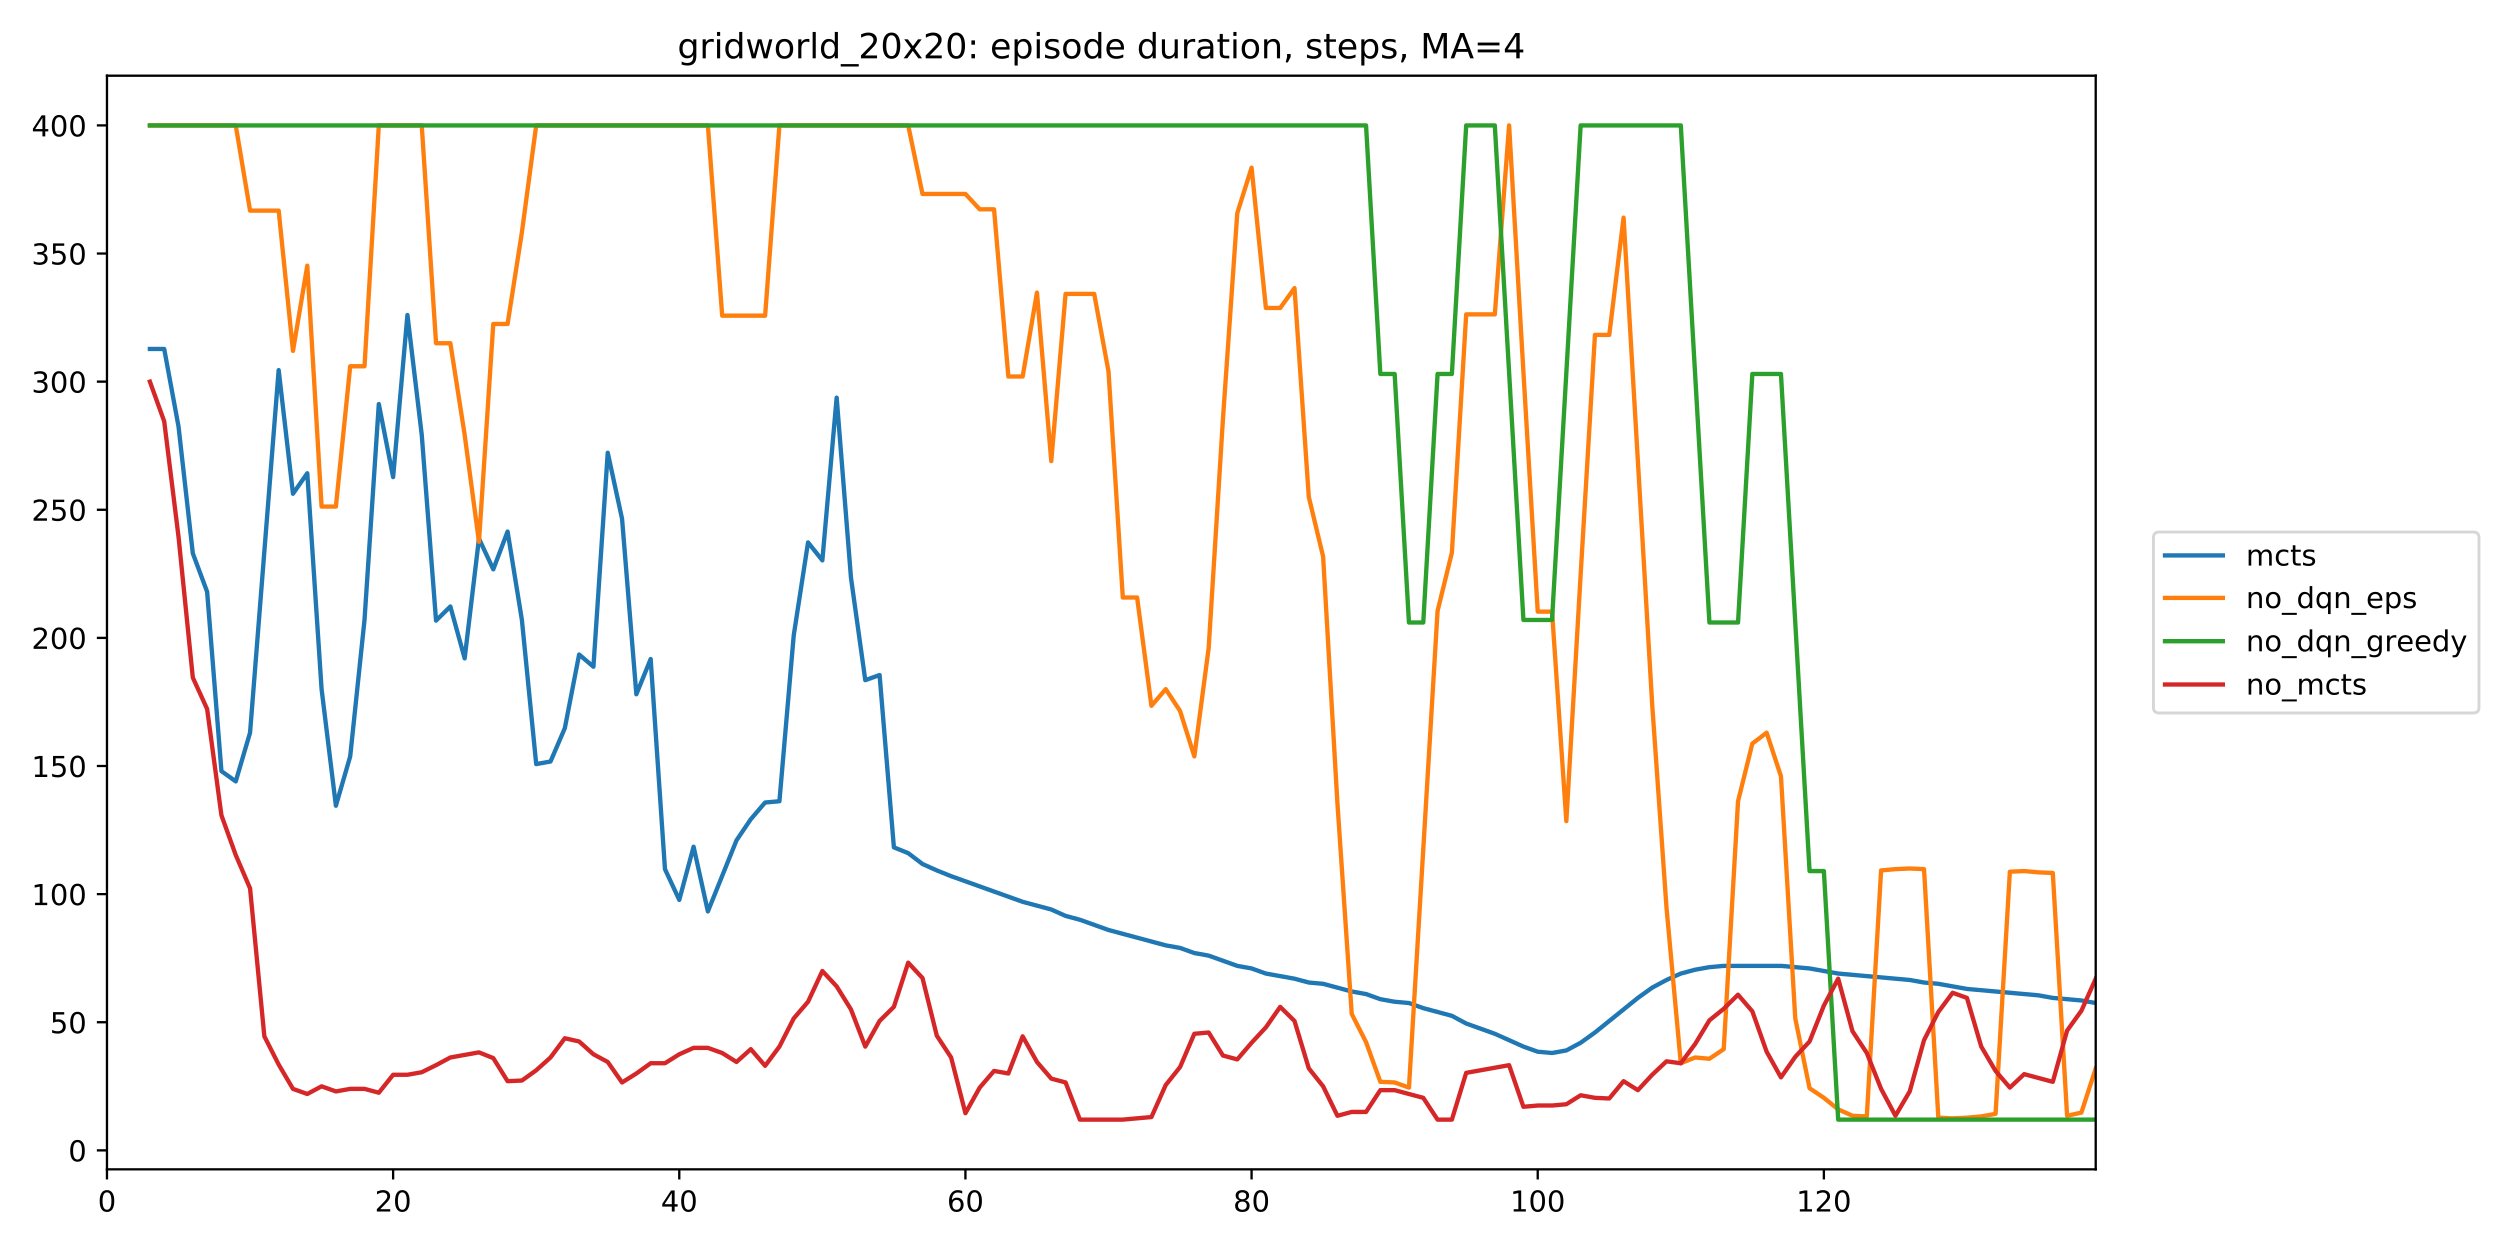 <?xml version="1.0" encoding="utf-8" standalone="no"?>
<!DOCTYPE svg PUBLIC "-//W3C//DTD SVG 1.1//EN"
  "http://www.w3.org/Graphics/SVG/1.1/DTD/svg11.dtd">
<!-- Created with matplotlib (https://matplotlib.org/) -->
<svg height="432pt" version="1.1" viewBox="0 0 864 432" width="864pt" xmlns="http://www.w3.org/2000/svg" xmlns:xlink="http://www.w3.org/1999/xlink">
 <defs>
  <style type="text/css">
*{stroke-linecap:butt;stroke-linejoin:round;}
  </style>
 </defs>
 <g id="figure_1">
  <g id="patch_1">
   <path d="M 0 432 
L 864 432 
L 864 0 
L 0 0 
z
" style="fill:#ffffff;"/>
  </g>
  <g id="axes_1">
   <g id="patch_2">
    <path d="M 36.97 404.12 
L 724.28 404.12 
L 724.28 26.16 
L 36.97 26.16 
z
" style="fill:#ffffff;"/>
   </g>
   <g id="matplotlib.axis_1">
    <g id="xtick_1">
     <g id="line2d_1">
      <defs>
       <path d="M 0 0 
L 0 3.5 
" id="m9fbe12200b" style="stroke:#000000;stroke-width:0.8;"/>
      </defs>
      <g>
       <use style="stroke:#000000;stroke-width:0.8;" x="36.97" xlink:href="#m9fbe12200b" y="404.12"/>
      </g>
     </g>
     <g id="text_1">
      <!-- 0 -->
      <defs>
       <path d="M 31.781 66.406 
Q 24.172 66.406 20.328 58.906 
Q 16.5 51.422 16.5 36.375 
Q 16.5 21.391 20.328 13.891 
Q 24.172 6.391 31.781 6.391 
Q 39.453 6.391 43.281 13.891 
Q 47.125 21.391 47.125 36.375 
Q 47.125 51.422 43.281 58.906 
Q 39.453 66.406 31.781 66.406 
z
M 31.781 74.219 
Q 44.047 74.219 50.516 64.516 
Q 56.984 54.828 56.984 36.375 
Q 56.984 17.969 50.516 8.266 
Q 44.047 -1.422 31.781 -1.422 
Q 19.531 -1.422 13.062 8.266 
Q 6.594 17.969 6.594 36.375 
Q 6.594 54.828 13.062 64.516 
Q 19.531 74.219 31.781 74.219 
z
" id="DejaVuSans-48"/>
      </defs>
      <g transform="translate(33.789 418.718)scale(0.1 -0.1)">
       <use xlink:href="#DejaVuSans-48"/>
      </g>
     </g>
    </g>
    <g id="xtick_2">
     <g id="line2d_2">
      <g>
       <use style="stroke:#000000;stroke-width:0.8;" x="135.864" xlink:href="#m9fbe12200b" y="404.12"/>
      </g>
     </g>
     <g id="text_2">
      <!-- 20 -->
      <defs>
       <path d="M 19.188 8.297 
L 53.609 8.297 
L 53.609 0 
L 7.328 0 
L 7.328 8.297 
Q 12.938 14.109 22.625 23.891 
Q 32.328 33.688 34.812 36.531 
Q 39.547 41.844 41.422 45.531 
Q 43.312 49.219 43.312 52.781 
Q 43.312 58.594 39.234 62.25 
Q 35.156 65.922 28.609 65.922 
Q 23.969 65.922 18.812 64.312 
Q 13.672 62.703 7.812 59.422 
L 7.812 69.391 
Q 13.766 71.781 18.938 73 
Q 24.125 74.219 28.422 74.219 
Q 39.75 74.219 46.484 68.547 
Q 53.219 62.891 53.219 53.422 
Q 53.219 48.922 51.531 44.891 
Q 49.859 40.875 45.406 35.406 
Q 44.188 33.984 37.641 27.219 
Q 31.109 20.453 19.188 8.297 
z
" id="DejaVuSans-50"/>
      </defs>
      <g transform="translate(129.501 418.718)scale(0.1 -0.1)">
       <use xlink:href="#DejaVuSans-50"/>
       <use x="63.623" xlink:href="#DejaVuSans-48"/>
      </g>
     </g>
    </g>
    <g id="xtick_3">
     <g id="line2d_3">
      <g>
       <use style="stroke:#000000;stroke-width:0.8;" x="234.757" xlink:href="#m9fbe12200b" y="404.12"/>
      </g>
     </g>
     <g id="text_3">
      <!-- 40 -->
      <defs>
       <path d="M 37.797 64.312 
L 12.891 25.391 
L 37.797 25.391 
z
M 35.203 72.906 
L 47.609 72.906 
L 47.609 25.391 
L 58.016 25.391 
L 58.016 17.188 
L 47.609 17.188 
L 47.609 0 
L 37.797 0 
L 37.797 17.188 
L 4.891 17.188 
L 4.891 26.703 
z
" id="DejaVuSans-52"/>
      </defs>
      <g transform="translate(228.395 418.718)scale(0.1 -0.1)">
       <use xlink:href="#DejaVuSans-52"/>
       <use x="63.623" xlink:href="#DejaVuSans-48"/>
      </g>
     </g>
    </g>
    <g id="xtick_4">
     <g id="line2d_4">
      <g>
       <use style="stroke:#000000;stroke-width:0.8;" x="333.651" xlink:href="#m9fbe12200b" y="404.12"/>
      </g>
     </g>
     <g id="text_4">
      <!-- 60 -->
      <defs>
       <path d="M 33.016 40.375 
Q 26.375 40.375 22.484 35.828 
Q 18.609 31.297 18.609 23.391 
Q 18.609 15.531 22.484 10.953 
Q 26.375 6.391 33.016 6.391 
Q 39.656 6.391 43.531 10.953 
Q 47.406 15.531 47.406 23.391 
Q 47.406 31.297 43.531 35.828 
Q 39.656 40.375 33.016 40.375 
z
M 52.594 71.297 
L 52.594 62.312 
Q 48.875 64.062 45.094 64.984 
Q 41.312 65.922 37.594 65.922 
Q 27.828 65.922 22.672 59.328 
Q 17.531 52.734 16.797 39.406 
Q 19.672 43.656 24.016 45.922 
Q 28.375 48.188 33.594 48.188 
Q 44.578 48.188 50.953 41.516 
Q 57.328 34.859 57.328 23.391 
Q 57.328 12.156 50.688 5.359 
Q 44.047 -1.422 33.016 -1.422 
Q 20.359 -1.422 13.672 8.266 
Q 6.984 17.969 6.984 36.375 
Q 6.984 53.656 15.188 63.938 
Q 23.391 74.219 37.203 74.219 
Q 40.922 74.219 44.703 73.484 
Q 48.484 72.75 52.594 71.297 
z
" id="DejaVuSans-54"/>
      </defs>
      <g transform="translate(327.288 418.718)scale(0.1 -0.1)">
       <use xlink:href="#DejaVuSans-54"/>
       <use x="63.623" xlink:href="#DejaVuSans-48"/>
      </g>
     </g>
    </g>
    <g id="xtick_5">
     <g id="line2d_5">
      <g>
       <use style="stroke:#000000;stroke-width:0.8;" x="432.544" xlink:href="#m9fbe12200b" y="404.12"/>
      </g>
     </g>
     <g id="text_5">
      <!-- 80 -->
      <defs>
       <path d="M 31.781 34.625 
Q 24.75 34.625 20.719 30.859 
Q 16.703 27.094 16.703 20.516 
Q 16.703 13.922 20.719 10.156 
Q 24.75 6.391 31.781 6.391 
Q 38.812 6.391 42.859 10.172 
Q 46.922 13.969 46.922 20.516 
Q 46.922 27.094 42.891 30.859 
Q 38.875 34.625 31.781 34.625 
z
M 21.922 38.812 
Q 15.578 40.375 12.031 44.719 
Q 8.5 49.078 8.5 55.328 
Q 8.5 64.062 14.719 69.141 
Q 20.953 74.219 31.781 74.219 
Q 42.672 74.219 48.875 69.141 
Q 55.078 64.062 55.078 55.328 
Q 55.078 49.078 51.531 44.719 
Q 48 40.375 41.703 38.812 
Q 48.828 37.156 52.797 32.312 
Q 56.781 27.484 56.781 20.516 
Q 56.781 9.906 50.312 4.234 
Q 43.844 -1.422 31.781 -1.422 
Q 19.734 -1.422 13.25 4.234 
Q 6.781 9.906 6.781 20.516 
Q 6.781 27.484 10.781 32.312 
Q 14.797 37.156 21.922 38.812 
z
M 18.312 54.391 
Q 18.312 48.734 21.844 45.562 
Q 25.391 42.391 31.781 42.391 
Q 38.141 42.391 41.719 45.562 
Q 45.312 48.734 45.312 54.391 
Q 45.312 60.062 41.719 63.234 
Q 38.141 66.406 31.781 66.406 
Q 25.391 66.406 21.844 63.234 
Q 18.312 60.062 18.312 54.391 
z
" id="DejaVuSans-56"/>
      </defs>
      <g transform="translate(426.182 418.718)scale(0.1 -0.1)">
       <use xlink:href="#DejaVuSans-56"/>
       <use x="63.623" xlink:href="#DejaVuSans-48"/>
      </g>
     </g>
    </g>
    <g id="xtick_6">
     <g id="line2d_6">
      <g>
       <use style="stroke:#000000;stroke-width:0.8;" x="531.438" xlink:href="#m9fbe12200b" y="404.12"/>
      </g>
     </g>
     <g id="text_6">
      <!-- 100 -->
      <defs>
       <path d="M 12.406 8.297 
L 28.516 8.297 
L 28.516 63.922 
L 10.984 60.406 
L 10.984 69.391 
L 28.422 72.906 
L 38.281 72.906 
L 38.281 8.297 
L 54.391 8.297 
L 54.391 0 
L 12.406 0 
z
" id="DejaVuSans-49"/>
      </defs>
      <g transform="translate(521.894 418.718)scale(0.1 -0.1)">
       <use xlink:href="#DejaVuSans-49"/>
       <use x="63.623" xlink:href="#DejaVuSans-48"/>
       <use x="127.246" xlink:href="#DejaVuSans-48"/>
      </g>
     </g>
    </g>
    <g id="xtick_7">
     <g id="line2d_7">
      <g>
       <use style="stroke:#000000;stroke-width:0.8;" x="630.331" xlink:href="#m9fbe12200b" y="404.12"/>
      </g>
     </g>
     <g id="text_7">
      <!-- 120 -->
      <g transform="translate(620.787 418.718)scale(0.1 -0.1)">
       <use xlink:href="#DejaVuSans-49"/>
       <use x="63.623" xlink:href="#DejaVuSans-50"/>
       <use x="127.246" xlink:href="#DejaVuSans-48"/>
      </g>
     </g>
    </g>
   </g>
   <g id="matplotlib.axis_2">
    <g id="ytick_1">
     <g id="line2d_8">
      <defs>
       <path d="M 0 0 
L -3.5 0 
" id="m90130f7e7b" style="stroke:#000000;stroke-width:0.8;"/>
      </defs>
      <g>
       <use style="stroke:#000000;stroke-width:0.8;" x="36.97" xlink:href="#m90130f7e7b" y="397.567"/>
      </g>
     </g>
     <g id="text_8">
      <!-- 0 -->
      <g transform="translate(23.608 401.366)scale(0.1 -0.1)">
       <use xlink:href="#DejaVuSans-48"/>
      </g>
     </g>
    </g>
    <g id="ytick_2">
     <g id="line2d_9">
      <g>
       <use style="stroke:#000000;stroke-width:0.8;" x="36.97" xlink:href="#m90130f7e7b" y="353.288"/>
      </g>
     </g>
     <g id="text_9">
      <!-- 50 -->
      <defs>
       <path d="M 10.797 72.906 
L 49.516 72.906 
L 49.516 64.594 
L 19.828 64.594 
L 19.828 46.734 
Q 21.969 47.469 24.109 47.828 
Q 26.266 48.188 28.422 48.188 
Q 40.625 48.188 47.75 41.5 
Q 54.891 34.812 54.891 23.391 
Q 54.891 11.625 47.562 5.094 
Q 40.234 -1.422 26.906 -1.422 
Q 22.312 -1.422 17.547 -0.641 
Q 12.797 0.141 7.719 1.703 
L 7.719 11.625 
Q 12.109 9.234 16.797 8.062 
Q 21.484 6.891 26.703 6.891 
Q 35.156 6.891 40.078 11.328 
Q 45.016 15.766 45.016 23.391 
Q 45.016 31 40.078 35.438 
Q 35.156 39.891 26.703 39.891 
Q 22.75 39.891 18.812 39.016 
Q 14.891 38.141 10.797 36.281 
z
" id="DejaVuSans-53"/>
      </defs>
      <g transform="translate(17.245 357.088)scale(0.1 -0.1)">
       <use xlink:href="#DejaVuSans-53"/>
       <use x="63.623" xlink:href="#DejaVuSans-48"/>
      </g>
     </g>
    </g>
    <g id="ytick_3">
     <g id="line2d_10">
      <g>
       <use style="stroke:#000000;stroke-width:0.8;" x="36.97" xlink:href="#m90130f7e7b" y="309.01"/>
      </g>
     </g>
     <g id="text_10">
      <!-- 100 -->
      <g transform="translate(10.883 312.809)scale(0.1 -0.1)">
       <use xlink:href="#DejaVuSans-49"/>
       <use x="63.623" xlink:href="#DejaVuSans-48"/>
       <use x="127.246" xlink:href="#DejaVuSans-48"/>
      </g>
     </g>
    </g>
    <g id="ytick_4">
     <g id="line2d_11">
      <g>
       <use style="stroke:#000000;stroke-width:0.8;" x="36.97" xlink:href="#m90130f7e7b" y="264.732"/>
      </g>
     </g>
     <g id="text_11">
      <!-- 150 -->
      <g transform="translate(10.883 268.531)scale(0.1 -0.1)">
       <use xlink:href="#DejaVuSans-49"/>
       <use x="63.623" xlink:href="#DejaVuSans-53"/>
       <use x="127.246" xlink:href="#DejaVuSans-48"/>
      </g>
     </g>
    </g>
    <g id="ytick_5">
     <g id="line2d_12">
      <g>
       <use style="stroke:#000000;stroke-width:0.8;" x="36.97" xlink:href="#m90130f7e7b" y="220.453"/>
      </g>
     </g>
     <g id="text_12">
      <!-- 200 -->
      <g transform="translate(10.883 224.253)scale(0.1 -0.1)">
       <use xlink:href="#DejaVuSans-50"/>
       <use x="63.623" xlink:href="#DejaVuSans-48"/>
       <use x="127.246" xlink:href="#DejaVuSans-48"/>
      </g>
     </g>
    </g>
    <g id="ytick_6">
     <g id="line2d_13">
      <g>
       <use style="stroke:#000000;stroke-width:0.8;" x="36.97" xlink:href="#m90130f7e7b" y="176.175"/>
      </g>
     </g>
     <g id="text_13">
      <!-- 250 -->
      <g transform="translate(10.883 179.974)scale(0.1 -0.1)">
       <use xlink:href="#DejaVuSans-50"/>
       <use x="63.623" xlink:href="#DejaVuSans-53"/>
       <use x="127.246" xlink:href="#DejaVuSans-48"/>
      </g>
     </g>
    </g>
    <g id="ytick_7">
     <g id="line2d_14">
      <g>
       <use style="stroke:#000000;stroke-width:0.8;" x="36.97" xlink:href="#m90130f7e7b" y="131.897"/>
      </g>
     </g>
     <g id="text_14">
      <!-- 300 -->
      <defs>
       <path d="M 40.578 39.312 
Q 47.656 37.797 51.625 33 
Q 55.609 28.219 55.609 21.188 
Q 55.609 10.406 48.188 4.484 
Q 40.766 -1.422 27.094 -1.422 
Q 22.516 -1.422 17.656 -0.516 
Q 12.797 0.391 7.625 2.203 
L 7.625 11.719 
Q 11.719 9.328 16.594 8.109 
Q 21.484 6.891 26.812 6.891 
Q 36.078 6.891 40.938 10.547 
Q 45.797 14.203 45.797 21.188 
Q 45.797 27.641 41.281 31.266 
Q 36.766 34.906 28.719 34.906 
L 20.219 34.906 
L 20.219 43.016 
L 29.109 43.016 
Q 36.375 43.016 40.234 45.922 
Q 44.094 48.828 44.094 54.297 
Q 44.094 59.906 40.109 62.906 
Q 36.141 65.922 28.719 65.922 
Q 24.656 65.922 20.016 65.031 
Q 15.375 64.156 9.812 62.312 
L 9.812 71.094 
Q 15.438 72.656 20.344 73.438 
Q 25.25 74.219 29.594 74.219 
Q 40.828 74.219 47.359 69.109 
Q 53.906 64.016 53.906 55.328 
Q 53.906 49.266 50.438 45.094 
Q 46.969 40.922 40.578 39.312 
z
" id="DejaVuSans-51"/>
      </defs>
      <g transform="translate(10.883 135.696)scale(0.1 -0.1)">
       <use xlink:href="#DejaVuSans-51"/>
       <use x="63.623" xlink:href="#DejaVuSans-48"/>
       <use x="127.246" xlink:href="#DejaVuSans-48"/>
      </g>
     </g>
    </g>
    <g id="ytick_8">
     <g id="line2d_15">
      <g>
       <use style="stroke:#000000;stroke-width:0.8;" x="36.97" xlink:href="#m90130f7e7b" y="87.618"/>
      </g>
     </g>
     <g id="text_15">
      <!-- 350 -->
      <g transform="translate(10.883 91.418)scale(0.1 -0.1)">
       <use xlink:href="#DejaVuSans-51"/>
       <use x="63.623" xlink:href="#DejaVuSans-53"/>
       <use x="127.246" xlink:href="#DejaVuSans-48"/>
      </g>
     </g>
    </g>
    <g id="ytick_9">
     <g id="line2d_16">
      <g>
       <use style="stroke:#000000;stroke-width:0.8;" x="36.97" xlink:href="#m90130f7e7b" y="43.34"/>
      </g>
     </g>
     <g id="text_16">
      <!-- 400 -->
      <g transform="translate(10.883 47.139)scale(0.1 -0.1)">
       <use xlink:href="#DejaVuSans-52"/>
       <use x="63.623" xlink:href="#DejaVuSans-48"/>
       <use x="127.246" xlink:href="#DejaVuSans-48"/>
      </g>
     </g>
    </g>
   </g>
   <g id="line2d_17">
    <path clip-path="url(#p3f95cd4384)" d="M 51.804 120.606 
L 56.749 120.606 
L 61.693 147.394 
L 66.638 191.23 
L 71.583 204.513 
L 76.527 266.503 
L 81.472 270.045 
L 86.417 253.219 
L 96.306 127.912 
L 101.251 170.64 
L 106.195 163.556 
L 111.14 238.165 
L 116.085 278.458 
L 121.029 261.411 
L 125.974 214.254 
L 130.919 139.645 
L 135.864 164.884 
L 140.808 108.872 
L 145.753 150.272 
L 150.698 214.476 
L 155.642 209.605 
L 160.587 227.538 
L 165.532 186.138 
L 170.476 196.764 
L 175.421 183.702 
L 180.366 214.254 
L 185.31 264.068 
L 190.255 263.182 
L 195.2 251.67 
L 200.144 226.21 
L 205.089 230.416 
L 210.034 156.471 
L 214.978 179.275 
L 219.923 239.936 
L 224.868 227.759 
L 229.812 300.376 
L 234.757 311.003 
L 239.702 292.627 
L 244.646 314.988 
L 254.536 290.413 
L 259.48 283.107 
L 264.425 277.351 
L 269.37 276.908 
L 274.314 219.568 
L 279.259 187.466 
L 284.204 193.665 
L 289.148 137.431 
L 294.093 199.643 
L 299.038 235.065 
L 303.983 233.294 
L 308.927 292.849 
L 313.872 294.841 
L 318.817 298.605 
L 323.761 300.819 
L 328.706 302.811 
L 353.429 311.667 
L 363.319 314.324 
L 368.263 316.537 
L 373.208 317.866 
L 383.097 321.408 
L 402.876 326.721 
L 407.821 327.607 
L 412.765 329.378 
L 417.71 330.264 
L 427.599 333.806 
L 432.544 334.692 
L 437.489 336.463 
L 447.378 338.234 
L 452.323 339.562 
L 457.267 340.005 
L 467.157 342.662 
L 472.102 343.547 
L 477.046 345.318 
L 481.991 346.204 
L 486.936 346.647 
L 491.88 348.418 
L 501.77 351.075 
L 506.714 353.731 
L 516.604 357.274 
L 526.493 361.701 
L 531.438 363.472 
L 536.382 363.915 
L 541.327 363.03 
L 546.272 360.373 
L 551.216 356.831 
L 566.05 344.876 
L 570.995 341.333 
L 575.94 338.677 
L 580.884 336.463 
L 585.829 335.134 
L 590.774 334.249 
L 595.718 333.806 
L 615.497 333.806 
L 625.386 334.692 
L 635.276 336.463 
L 659.999 338.677 
L 664.944 339.562 
L 669.889 340.005 
L 679.778 341.776 
L 704.501 343.99 
L 709.446 344.876 
L 719.335 345.761 
L 724.28 346.647 
L 724.28 346.647 
" style="fill:none;stroke:#1f77b4;stroke-linecap:square;stroke-width:1.5;"/>
   </g>
   <g id="line2d_18">
    <path clip-path="url(#p3f95cd4384)" d="M 51.804 43.34 
L 81.472 43.34 
L 86.417 72.785 
L 96.306 72.785 
L 101.251 121.27 
L 106.195 91.825 
L 111.14 175.068 
L 116.085 175.068 
L 121.029 126.583 
L 125.974 126.583 
L 130.919 43.34 
L 145.753 43.34 
L 150.698 118.613 
L 155.642 118.613 
L 160.587 150.272 
L 165.532 187.245 
L 170.476 111.971 
L 175.421 111.971 
L 180.366 80.312 
L 185.31 43.34 
L 244.646 43.34 
L 249.591 109.093 
L 264.425 109.093 
L 269.37 43.34 
L 313.872 43.34 
L 318.817 67.029 
L 333.651 67.029 
L 338.595 72.342 
L 343.54 72.342 
L 348.485 130.126 
L 353.429 130.126 
L 358.374 101.123 
L 363.319 159.349 
L 368.263 101.566 
L 378.153 101.566 
L 383.097 128.354 
L 388.042 206.506 
L 392.987 206.506 
L 397.931 243.921 
L 402.876 238.165 
L 407.821 245.692 
L 412.765 261.411 
L 417.71 223.996 
L 422.655 144.737 
L 427.599 73.671 
L 432.544 57.952 
L 437.489 106.437 
L 442.433 106.437 
L 447.378 99.574 
L 452.323 171.747 
L 457.267 192.337 
L 462.212 277.572 
L 467.157 350.41 
L 472.102 360.152 
L 477.046 373.878 
L 481.991 374.099 
L 486.936 375.87 
L 496.825 211.155 
L 501.77 191.008 
L 506.714 108.651 
L 516.604 108.651 
L 521.548 43.34 
L 526.493 128.576 
L 531.438 211.376 
L 536.382 211.376 
L 541.327 283.771 
L 546.272 198.536 
L 551.216 115.735 
L 556.161 115.735 
L 561.106 75.22 
L 570.995 243.478 
L 575.94 313.659 
L 580.884 367.458 
L 585.829 365.465 
L 590.774 365.908 
L 595.718 362.587 
L 600.663 276.908 
L 605.608 256.983 
L 610.552 253.219 
L 615.497 268.274 
L 620.442 351.96 
L 625.386 376.092 
L 630.331 379.413 
L 635.276 383.398 
L 640.221 385.612 
L 645.165 385.833 
L 650.11 300.819 
L 655.055 300.376 
L 659.999 300.154 
L 664.944 300.376 
L 669.889 386.276 
L 674.833 386.497 
L 679.778 386.276 
L 684.723 385.833 
L 689.667 384.947 
L 694.612 301.261 
L 699.557 301.04 
L 704.501 301.483 
L 709.446 301.704 
L 714.391 385.612 
L 719.335 384.505 
L 724.28 369.229 
L 724.28 369.229 
" style="fill:none;stroke:#ff7f0e;stroke-linecap:square;stroke-width:1.5;"/>
   </g>
   <g id="line2d_19">
    <path clip-path="url(#p3f95cd4384)" d="M 51.804 43.34 
L 472.102 43.34 
L 477.046 129.24 
L 481.991 129.24 
L 486.936 215.14 
L 491.88 215.14 
L 496.825 129.24 
L 501.77 129.24 
L 506.714 43.34 
L 516.604 43.34 
L 526.493 214.254 
L 536.382 214.254 
L 546.272 43.34 
L 580.884 43.34 
L 590.774 215.14 
L 600.663 215.14 
L 605.608 129.24 
L 615.497 129.24 
L 625.386 301.04 
L 630.331 301.04 
L 635.276 386.94 
L 724.28 386.94 
L 724.28 386.94 
" style="fill:none;stroke:#2ca02c;stroke-linecap:square;stroke-width:1.5;"/>
   </g>
   <g id="line2d_20">
    <path clip-path="url(#p3f95cd4384)" d="M 51.804 131.897 
L 56.749 145.623 
L 61.693 185.474 
L 66.638 234.18 
L 71.583 245.028 
L 76.527 281.779 
L 81.472 295.505 
L 86.417 307.018 
L 91.361 358.159 
L 96.306 367.9 
L 101.251 376.313 
L 106.195 378.084 
L 111.14 375.428 
L 116.085 377.199 
L 121.029 376.313 
L 125.974 376.313 
L 130.919 377.642 
L 135.864 371.443 
L 140.808 371.443 
L 145.753 370.557 
L 150.698 368.122 
L 155.642 365.465 
L 165.532 363.694 
L 170.476 365.686 
L 175.421 373.656 
L 180.366 373.435 
L 185.31 369.893 
L 190.255 365.465 
L 195.2 358.823 
L 200.144 359.93 
L 205.089 364.358 
L 210.034 367.015 
L 214.978 374.099 
L 219.923 371 
L 224.868 367.458 
L 229.812 367.458 
L 234.757 364.358 
L 239.702 362.144 
L 244.646 362.144 
L 249.591 363.915 
L 254.536 367.015 
L 259.48 362.587 
L 264.425 368.343 
L 269.37 361.701 
L 274.314 351.96 
L 279.259 346.204 
L 284.204 335.577 
L 289.148 340.891 
L 294.093 348.861 
L 299.038 361.701 
L 303.983 352.846 
L 308.927 347.975 
L 313.872 332.699 
L 318.817 338.012 
L 323.761 357.938 
L 328.706 365.465 
L 333.651 384.726 
L 338.595 375.87 
L 343.54 370.114 
L 348.485 371 
L 353.429 358.159 
L 358.374 367.015 
L 363.319 372.771 
L 368.263 374.099 
L 373.208 386.94 
L 388.042 386.94 
L 397.931 386.054 
L 402.876 374.985 
L 407.821 368.786 
L 412.765 357.274 
L 417.71 356.831 
L 422.655 364.801 
L 427.599 366.129 
L 432.544 360.373 
L 437.489 355.06 
L 442.433 347.975 
L 447.378 352.846 
L 452.323 369.229 
L 457.267 375.428 
L 462.212 385.612 
L 467.157 384.283 
L 472.102 384.283 
L 477.046 376.756 
L 481.991 376.756 
L 491.88 379.413 
L 496.825 386.94 
L 501.77 386.94 
L 506.714 370.778 
L 521.548 368.122 
L 526.493 382.512 
L 531.438 382.069 
L 536.382 382.069 
L 541.327 381.627 
L 546.272 378.527 
L 551.216 379.413 
L 556.161 379.634 
L 561.106 373.656 
L 566.05 376.756 
L 570.995 371.443 
L 575.94 366.793 
L 580.884 367.458 
L 585.829 360.816 
L 590.774 352.624 
L 595.718 348.639 
L 600.663 343.769 
L 605.608 349.525 
L 610.552 363.472 
L 615.497 372.328 
L 620.442 365.244 
L 625.386 359.93 
L 630.331 347.532 
L 635.276 338.234 
L 640.221 356.388 
L 645.165 363.915 
L 650.11 376.313 
L 655.055 385.612 
L 659.999 377.199 
L 664.944 359.487 
L 669.889 349.746 
L 674.833 343.104 
L 679.778 344.876 
L 684.723 361.701 
L 689.667 370.114 
L 694.612 375.87 
L 699.557 371.221 
L 709.446 373.878 
L 714.391 356.167 
L 719.335 349.303 
L 724.28 338.234 
L 724.28 338.234 
" style="fill:none;stroke:#d62728;stroke-linecap:square;stroke-width:1.5;"/>
   </g>
   <g id="patch_3">
    <path d="M 36.97 404.12 
L 36.97 26.16 
" style="fill:none;stroke:#000000;stroke-linecap:square;stroke-linejoin:miter;stroke-width:0.8;"/>
   </g>
   <g id="patch_4">
    <path d="M 724.28 404.12 
L 724.28 26.16 
" style="fill:none;stroke:#000000;stroke-linecap:square;stroke-linejoin:miter;stroke-width:0.8;"/>
   </g>
   <g id="patch_5">
    <path d="M 36.97 404.12 
L 724.28 404.12 
" style="fill:none;stroke:#000000;stroke-linecap:square;stroke-linejoin:miter;stroke-width:0.8;"/>
   </g>
   <g id="patch_6">
    <path d="M 36.97 26.16 
L 724.28 26.16 
" style="fill:none;stroke:#000000;stroke-linecap:square;stroke-linejoin:miter;stroke-width:0.8;"/>
   </g>
   <g id="text_17">
    <!-- gridworld_20x20: episode duration, steps, MA=4 -->
    <defs>
     <path d="M 45.406 27.984 
Q 45.406 37.75 41.375 43.109 
Q 37.359 48.484 30.078 48.484 
Q 22.859 48.484 18.828 43.109 
Q 14.797 37.75 14.797 27.984 
Q 14.797 18.266 18.828 12.891 
Q 22.859 7.516 30.078 7.516 
Q 37.359 7.516 41.375 12.891 
Q 45.406 18.266 45.406 27.984 
z
M 54.391 6.781 
Q 54.391 -7.172 48.188 -13.984 
Q 42 -20.797 29.203 -20.797 
Q 24.469 -20.797 20.266 -20.094 
Q 16.062 -19.391 12.109 -17.922 
L 12.109 -9.188 
Q 16.062 -11.328 19.922 -12.344 
Q 23.781 -13.375 27.781 -13.375 
Q 36.625 -13.375 41.016 -8.766 
Q 45.406 -4.156 45.406 5.172 
L 45.406 9.625 
Q 42.625 4.781 38.281 2.391 
Q 33.938 0 27.875 0 
Q 17.828 0 11.672 7.656 
Q 5.516 15.328 5.516 27.984 
Q 5.516 40.672 11.672 48.328 
Q 17.828 56 27.875 56 
Q 33.938 56 38.281 53.609 
Q 42.625 51.219 45.406 46.391 
L 45.406 54.688 
L 54.391 54.688 
z
" id="DejaVuSans-103"/>
     <path d="M 41.109 46.297 
Q 39.594 47.172 37.812 47.578 
Q 36.031 48 33.891 48 
Q 26.266 48 22.188 43.047 
Q 18.109 38.094 18.109 28.812 
L 18.109 0 
L 9.078 0 
L 9.078 54.688 
L 18.109 54.688 
L 18.109 46.188 
Q 20.953 51.172 25.484 53.578 
Q 30.031 56 36.531 56 
Q 37.453 56 38.578 55.875 
Q 39.703 55.766 41.062 55.516 
z
" id="DejaVuSans-114"/>
     <path d="M 9.422 54.688 
L 18.406 54.688 
L 18.406 0 
L 9.422 0 
z
M 9.422 75.984 
L 18.406 75.984 
L 18.406 64.594 
L 9.422 64.594 
z
" id="DejaVuSans-105"/>
     <path d="M 45.406 46.391 
L 45.406 75.984 
L 54.391 75.984 
L 54.391 0 
L 45.406 0 
L 45.406 8.203 
Q 42.578 3.328 38.25 0.953 
Q 33.938 -1.422 27.875 -1.422 
Q 17.969 -1.422 11.734 6.484 
Q 5.516 14.406 5.516 27.297 
Q 5.516 40.188 11.734 48.094 
Q 17.969 56 27.875 56 
Q 33.938 56 38.25 53.625 
Q 42.578 51.266 45.406 46.391 
z
M 14.797 27.297 
Q 14.797 17.391 18.875 11.75 
Q 22.953 6.109 30.078 6.109 
Q 37.203 6.109 41.297 11.75 
Q 45.406 17.391 45.406 27.297 
Q 45.406 37.203 41.297 42.844 
Q 37.203 48.484 30.078 48.484 
Q 22.953 48.484 18.875 42.844 
Q 14.797 37.203 14.797 27.297 
z
" id="DejaVuSans-100"/>
     <path d="M 4.203 54.688 
L 13.188 54.688 
L 24.422 12.016 
L 35.594 54.688 
L 46.188 54.688 
L 57.422 12.016 
L 68.609 54.688 
L 77.594 54.688 
L 63.281 0 
L 52.688 0 
L 40.922 44.828 
L 29.109 0 
L 18.5 0 
z
" id="DejaVuSans-119"/>
     <path d="M 30.609 48.391 
Q 23.391 48.391 19.188 42.75 
Q 14.984 37.109 14.984 27.297 
Q 14.984 17.484 19.156 11.844 
Q 23.344 6.203 30.609 6.203 
Q 37.797 6.203 41.984 11.859 
Q 46.188 17.531 46.188 27.297 
Q 46.188 37.016 41.984 42.703 
Q 37.797 48.391 30.609 48.391 
z
M 30.609 56 
Q 42.328 56 49.016 48.375 
Q 55.719 40.766 55.719 27.297 
Q 55.719 13.875 49.016 6.219 
Q 42.328 -1.422 30.609 -1.422 
Q 18.844 -1.422 12.172 6.219 
Q 5.516 13.875 5.516 27.297 
Q 5.516 40.766 12.172 48.375 
Q 18.844 56 30.609 56 
z
" id="DejaVuSans-111"/>
     <path d="M 9.422 75.984 
L 18.406 75.984 
L 18.406 0 
L 9.422 0 
z
" id="DejaVuSans-108"/>
     <path d="M 50.984 -16.609 
L 50.984 -23.578 
L -0.984 -23.578 
L -0.984 -16.609 
z
" id="DejaVuSans-95"/>
     <path d="M 54.891 54.688 
L 35.109 28.078 
L 55.906 0 
L 45.312 0 
L 29.391 21.484 
L 13.484 0 
L 2.875 0 
L 24.125 28.609 
L 4.688 54.688 
L 15.281 54.688 
L 29.781 35.203 
L 44.281 54.688 
z
" id="DejaVuSans-120"/>
     <path d="M 11.719 12.406 
L 22.016 12.406 
L 22.016 0 
L 11.719 0 
z
M 11.719 51.703 
L 22.016 51.703 
L 22.016 39.312 
L 11.719 39.312 
z
" id="DejaVuSans-58"/>
     <path id="DejaVuSans-32"/>
     <path d="M 56.203 29.594 
L 56.203 25.203 
L 14.891 25.203 
Q 15.484 15.922 20.484 11.062 
Q 25.484 6.203 34.422 6.203 
Q 39.594 6.203 44.453 7.469 
Q 49.312 8.734 54.109 11.281 
L 54.109 2.781 
Q 49.266 0.734 44.188 -0.344 
Q 39.109 -1.422 33.891 -1.422 
Q 20.797 -1.422 13.156 6.188 
Q 5.516 13.812 5.516 26.812 
Q 5.516 40.234 12.766 48.109 
Q 20.016 56 32.328 56 
Q 43.359 56 49.781 48.891 
Q 56.203 41.797 56.203 29.594 
z
M 47.219 32.234 
Q 47.125 39.594 43.094 43.984 
Q 39.062 48.391 32.422 48.391 
Q 24.906 48.391 20.391 44.141 
Q 15.875 39.891 15.188 32.172 
z
" id="DejaVuSans-101"/>
     <path d="M 18.109 8.203 
L 18.109 -20.797 
L 9.078 -20.797 
L 9.078 54.688 
L 18.109 54.688 
L 18.109 46.391 
Q 20.953 51.266 25.266 53.625 
Q 29.594 56 35.594 56 
Q 45.562 56 51.781 48.094 
Q 58.016 40.188 58.016 27.297 
Q 58.016 14.406 51.781 6.484 
Q 45.562 -1.422 35.594 -1.422 
Q 29.594 -1.422 25.266 0.953 
Q 20.953 3.328 18.109 8.203 
z
M 48.688 27.297 
Q 48.688 37.203 44.609 42.844 
Q 40.531 48.484 33.406 48.484 
Q 26.266 48.484 22.188 42.844 
Q 18.109 37.203 18.109 27.297 
Q 18.109 17.391 22.188 11.75 
Q 26.266 6.109 33.406 6.109 
Q 40.531 6.109 44.609 11.75 
Q 48.688 17.391 48.688 27.297 
z
" id="DejaVuSans-112"/>
     <path d="M 44.281 53.078 
L 44.281 44.578 
Q 40.484 46.531 36.375 47.5 
Q 32.281 48.484 27.875 48.484 
Q 21.188 48.484 17.844 46.438 
Q 14.5 44.391 14.5 40.281 
Q 14.5 37.156 16.891 35.375 
Q 19.281 33.594 26.516 31.984 
L 29.594 31.297 
Q 39.156 29.25 43.188 25.516 
Q 47.219 21.781 47.219 15.094 
Q 47.219 7.469 41.188 3.016 
Q 35.156 -1.422 24.609 -1.422 
Q 20.219 -1.422 15.453 -0.562 
Q 10.688 0.297 5.422 2 
L 5.422 11.281 
Q 10.406 8.688 15.234 7.391 
Q 20.062 6.109 24.812 6.109 
Q 31.156 6.109 34.562 8.281 
Q 37.984 10.453 37.984 14.406 
Q 37.984 18.062 35.516 20.016 
Q 33.062 21.969 24.703 23.781 
L 21.578 24.516 
Q 13.234 26.266 9.516 29.906 
Q 5.812 33.547 5.812 39.891 
Q 5.812 47.609 11.281 51.797 
Q 16.75 56 26.812 56 
Q 31.781 56 36.172 55.266 
Q 40.578 54.547 44.281 53.078 
z
" id="DejaVuSans-115"/>
     <path d="M 8.5 21.578 
L 8.5 54.688 
L 17.484 54.688 
L 17.484 21.922 
Q 17.484 14.156 20.5 10.266 
Q 23.531 6.391 29.594 6.391 
Q 36.859 6.391 41.078 11.031 
Q 45.312 15.672 45.312 23.688 
L 45.312 54.688 
L 54.297 54.688 
L 54.297 0 
L 45.312 0 
L 45.312 8.406 
Q 42.047 3.422 37.719 1 
Q 33.406 -1.422 27.688 -1.422 
Q 18.266 -1.422 13.375 4.438 
Q 8.5 10.297 8.5 21.578 
z
M 31.109 56 
z
" id="DejaVuSans-117"/>
     <path d="M 34.281 27.484 
Q 23.391 27.484 19.188 25 
Q 14.984 22.516 14.984 16.5 
Q 14.984 11.719 18.141 8.906 
Q 21.297 6.109 26.703 6.109 
Q 34.188 6.109 38.703 11.406 
Q 43.219 16.703 43.219 25.484 
L 43.219 27.484 
z
M 52.203 31.203 
L 52.203 0 
L 43.219 0 
L 43.219 8.297 
Q 40.141 3.328 35.547 0.953 
Q 30.953 -1.422 24.312 -1.422 
Q 15.922 -1.422 10.953 3.297 
Q 6 8.016 6 15.922 
Q 6 25.141 12.172 29.828 
Q 18.359 34.516 30.609 34.516 
L 43.219 34.516 
L 43.219 35.406 
Q 43.219 41.609 39.141 45 
Q 35.062 48.391 27.688 48.391 
Q 23 48.391 18.547 47.266 
Q 14.109 46.141 10.016 43.891 
L 10.016 52.203 
Q 14.938 54.109 19.578 55.047 
Q 24.219 56 28.609 56 
Q 40.484 56 46.344 49.844 
Q 52.203 43.703 52.203 31.203 
z
" id="DejaVuSans-97"/>
     <path d="M 18.312 70.219 
L 18.312 54.688 
L 36.812 54.688 
L 36.812 47.703 
L 18.312 47.703 
L 18.312 18.016 
Q 18.312 11.328 20.141 9.422 
Q 21.969 7.516 27.594 7.516 
L 36.812 7.516 
L 36.812 0 
L 27.594 0 
Q 17.188 0 13.234 3.875 
Q 9.281 7.766 9.281 18.016 
L 9.281 47.703 
L 2.688 47.703 
L 2.688 54.688 
L 9.281 54.688 
L 9.281 70.219 
z
" id="DejaVuSans-116"/>
     <path d="M 54.891 33.016 
L 54.891 0 
L 45.906 0 
L 45.906 32.719 
Q 45.906 40.484 42.875 44.328 
Q 39.844 48.188 33.797 48.188 
Q 26.516 48.188 22.312 43.547 
Q 18.109 38.922 18.109 30.906 
L 18.109 0 
L 9.078 0 
L 9.078 54.688 
L 18.109 54.688 
L 18.109 46.188 
Q 21.344 51.125 25.703 53.562 
Q 30.078 56 35.797 56 
Q 45.219 56 50.047 50.172 
Q 54.891 44.344 54.891 33.016 
z
" id="DejaVuSans-110"/>
     <path d="M 11.719 12.406 
L 22.016 12.406 
L 22.016 4 
L 14.016 -11.625 
L 7.719 -11.625 
L 11.719 4 
z
" id="DejaVuSans-44"/>
     <path d="M 9.812 72.906 
L 24.516 72.906 
L 43.109 23.297 
L 61.812 72.906 
L 76.516 72.906 
L 76.516 0 
L 66.891 0 
L 66.891 64.016 
L 48.094 14.016 
L 38.188 14.016 
L 19.391 64.016 
L 19.391 0 
L 9.812 0 
z
" id="DejaVuSans-77"/>
     <path d="M 34.188 63.188 
L 20.797 26.906 
L 47.609 26.906 
z
M 28.609 72.906 
L 39.797 72.906 
L 67.578 0 
L 57.328 0 
L 50.688 18.703 
L 17.828 18.703 
L 11.188 0 
L 0.781 0 
z
" id="DejaVuSans-65"/>
     <path d="M 10.594 45.406 
L 73.188 45.406 
L 73.188 37.203 
L 10.594 37.203 
z
M 10.594 25.484 
L 73.188 25.484 
L 73.188 17.188 
L 10.594 17.188 
z
" id="DejaVuSans-61"/>
    </defs>
    <g transform="translate(234.125 20.16)scale(0.12 -0.12)">
     <use xlink:href="#DejaVuSans-103"/>
     <use x="63.477" xlink:href="#DejaVuSans-114"/>
     <use x="104.59" xlink:href="#DejaVuSans-105"/>
     <use x="132.373" xlink:href="#DejaVuSans-100"/>
     <use x="195.85" xlink:href="#DejaVuSans-119"/>
     <use x="277.637" xlink:href="#DejaVuSans-111"/>
     <use x="338.818" xlink:href="#DejaVuSans-114"/>
     <use x="379.932" xlink:href="#DejaVuSans-108"/>
     <use x="407.715" xlink:href="#DejaVuSans-100"/>
     <use x="471.191" xlink:href="#DejaVuSans-95"/>
     <use x="521.191" xlink:href="#DejaVuSans-50"/>
     <use x="584.814" xlink:href="#DejaVuSans-48"/>
     <use x="648.438" xlink:href="#DejaVuSans-120"/>
     <use x="707.617" xlink:href="#DejaVuSans-50"/>
     <use x="771.24" xlink:href="#DejaVuSans-48"/>
     <use x="834.863" xlink:href="#DejaVuSans-58"/>
     <use x="868.555" xlink:href="#DejaVuSans-32"/>
     <use x="900.342" xlink:href="#DejaVuSans-101"/>
     <use x="961.865" xlink:href="#DejaVuSans-112"/>
     <use x="1025.342" xlink:href="#DejaVuSans-105"/>
     <use x="1053.125" xlink:href="#DejaVuSans-115"/>
     <use x="1105.225" xlink:href="#DejaVuSans-111"/>
     <use x="1166.406" xlink:href="#DejaVuSans-100"/>
     <use x="1229.883" xlink:href="#DejaVuSans-101"/>
     <use x="1291.406" xlink:href="#DejaVuSans-32"/>
     <use x="1323.193" xlink:href="#DejaVuSans-100"/>
     <use x="1386.67" xlink:href="#DejaVuSans-117"/>
     <use x="1450.049" xlink:href="#DejaVuSans-114"/>
     <use x="1491.162" xlink:href="#DejaVuSans-97"/>
     <use x="1552.441" xlink:href="#DejaVuSans-116"/>
     <use x="1591.65" xlink:href="#DejaVuSans-105"/>
     <use x="1619.434" xlink:href="#DejaVuSans-111"/>
     <use x="1680.615" xlink:href="#DejaVuSans-110"/>
     <use x="1743.994" xlink:href="#DejaVuSans-44"/>
     <use x="1775.781" xlink:href="#DejaVuSans-32"/>
     <use x="1807.568" xlink:href="#DejaVuSans-115"/>
     <use x="1859.668" xlink:href="#DejaVuSans-116"/>
     <use x="1898.877" xlink:href="#DejaVuSans-101"/>
     <use x="1960.4" xlink:href="#DejaVuSans-112"/>
     <use x="2023.877" xlink:href="#DejaVuSans-115"/>
     <use x="2075.977" xlink:href="#DejaVuSans-44"/>
     <use x="2107.764" xlink:href="#DejaVuSans-32"/>
     <use x="2139.551" xlink:href="#DejaVuSans-77"/>
     <use x="2225.83" xlink:href="#DejaVuSans-65"/>
     <use x="2294.238" xlink:href="#DejaVuSans-61"/>
     <use x="2378.027" xlink:href="#DejaVuSans-52"/>
    </g>
   </g>
   <g id="legend_1">
    <g id="patch_7">
     <path d="M 746.222 246.413 
L 854.742 246.413 
Q 856.742 246.413 856.742 244.413 
L 856.742 185.867 
Q 856.742 183.867 854.742 183.867 
L 746.222 183.867 
Q 744.222 183.867 744.222 185.867 
L 744.222 244.413 
Q 744.222 246.413 746.222 246.413 
z
" style="fill:#ffffff;opacity:0.8;stroke:#cccccc;stroke-linejoin:miter;"/>
    </g>
    <g id="line2d_21">
     <path d="M 748.222 191.965 
L 768.222 191.965 
" style="fill:none;stroke:#1f77b4;stroke-linecap:square;stroke-width:1.5;"/>
    </g>
    <g id="line2d_22"/>
    <g id="text_18">
     <!-- mcts -->
     <defs>
      <path d="M 52 44.188 
Q 55.375 50.25 60.062 53.125 
Q 64.75 56 71.094 56 
Q 79.641 56 84.281 50.016 
Q 88.922 44.047 88.922 33.016 
L 88.922 0 
L 79.891 0 
L 79.891 32.719 
Q 79.891 40.578 77.094 44.375 
Q 74.312 48.188 68.609 48.188 
Q 61.625 48.188 57.562 43.547 
Q 53.516 38.922 53.516 30.906 
L 53.516 0 
L 44.484 0 
L 44.484 32.719 
Q 44.484 40.625 41.703 44.406 
Q 38.922 48.188 33.109 48.188 
Q 26.219 48.188 22.156 43.531 
Q 18.109 38.875 18.109 30.906 
L 18.109 0 
L 9.078 0 
L 9.078 54.688 
L 18.109 54.688 
L 18.109 46.188 
Q 21.188 51.219 25.484 53.609 
Q 29.781 56 35.688 56 
Q 41.656 56 45.828 52.969 
Q 50 49.953 52 44.188 
z
" id="DejaVuSans-109"/>
      <path d="M 48.781 52.594 
L 48.781 44.188 
Q 44.969 46.297 41.141 47.344 
Q 37.312 48.391 33.406 48.391 
Q 24.656 48.391 19.812 42.844 
Q 14.984 37.312 14.984 27.297 
Q 14.984 17.281 19.812 11.734 
Q 24.656 6.203 33.406 6.203 
Q 37.312 6.203 41.141 7.25 
Q 44.969 8.297 48.781 10.406 
L 48.781 2.094 
Q 45.016 0.344 40.984 -0.531 
Q 36.969 -1.422 32.422 -1.422 
Q 20.062 -1.422 12.781 6.344 
Q 5.516 14.109 5.516 27.297 
Q 5.516 40.672 12.859 48.328 
Q 20.219 56 33.016 56 
Q 37.156 56 41.109 55.141 
Q 45.062 54.297 48.781 52.594 
z
" id="DejaVuSans-99"/>
     </defs>
     <g transform="translate(776.222 195.465)scale(0.1 -0.1)">
      <use xlink:href="#DejaVuSans-109"/>
      <use x="97.412" xlink:href="#DejaVuSans-99"/>
      <use x="152.393" xlink:href="#DejaVuSans-116"/>
      <use x="191.602" xlink:href="#DejaVuSans-115"/>
     </g>
    </g>
    <g id="line2d_23">
     <path d="M 748.222 206.643 
L 768.222 206.643 
" style="fill:none;stroke:#ff7f0e;stroke-linecap:square;stroke-width:1.5;"/>
    </g>
    <g id="line2d_24"/>
    <g id="text_19">
     <!-- no_dqn_eps -->
     <defs>
      <path d="M 14.797 27.297 
Q 14.797 17.391 18.875 11.75 
Q 22.953 6.109 30.078 6.109 
Q 37.203 6.109 41.297 11.75 
Q 45.406 17.391 45.406 27.297 
Q 45.406 37.203 41.297 42.844 
Q 37.203 48.484 30.078 48.484 
Q 22.953 48.484 18.875 42.844 
Q 14.797 37.203 14.797 27.297 
z
M 45.406 8.203 
Q 42.578 3.328 38.25 0.953 
Q 33.938 -1.422 27.875 -1.422 
Q 17.969 -1.422 11.734 6.484 
Q 5.516 14.406 5.516 27.297 
Q 5.516 40.188 11.734 48.094 
Q 17.969 56 27.875 56 
Q 33.938 56 38.25 53.625 
Q 42.578 51.266 45.406 46.391 
L 45.406 54.688 
L 54.391 54.688 
L 54.391 -20.797 
L 45.406 -20.797 
z
" id="DejaVuSans-113"/>
     </defs>
     <g transform="translate(776.222 210.143)scale(0.1 -0.1)">
      <use xlink:href="#DejaVuSans-110"/>
      <use x="63.379" xlink:href="#DejaVuSans-111"/>
      <use x="124.561" xlink:href="#DejaVuSans-95"/>
      <use x="174.561" xlink:href="#DejaVuSans-100"/>
      <use x="238.037" xlink:href="#DejaVuSans-113"/>
      <use x="301.514" xlink:href="#DejaVuSans-110"/>
      <use x="364.893" xlink:href="#DejaVuSans-95"/>
      <use x="414.893" xlink:href="#DejaVuSans-101"/>
      <use x="476.416" xlink:href="#DejaVuSans-112"/>
      <use x="539.893" xlink:href="#DejaVuSans-115"/>
     </g>
    </g>
    <g id="line2d_25">
     <path d="M 748.222 221.599 
L 768.222 221.599 
" style="fill:none;stroke:#2ca02c;stroke-linecap:square;stroke-width:1.5;"/>
    </g>
    <g id="line2d_26"/>
    <g id="text_20">
     <!-- no_dqn_greedy -->
     <defs>
      <path d="M 32.172 -5.078 
Q 28.375 -14.844 24.75 -17.812 
Q 21.141 -20.797 15.094 -20.797 
L 7.906 -20.797 
L 7.906 -13.281 
L 13.188 -13.281 
Q 16.891 -13.281 18.938 -11.516 
Q 21 -9.766 23.484 -3.219 
L 25.094 0.875 
L 2.984 54.688 
L 12.5 54.688 
L 29.594 11.922 
L 46.688 54.688 
L 56.203 54.688 
z
" id="DejaVuSans-121"/>
     </defs>
     <g transform="translate(776.222 225.099)scale(0.1 -0.1)">
      <use xlink:href="#DejaVuSans-110"/>
      <use x="63.379" xlink:href="#DejaVuSans-111"/>
      <use x="124.561" xlink:href="#DejaVuSans-95"/>
      <use x="174.561" xlink:href="#DejaVuSans-100"/>
      <use x="238.037" xlink:href="#DejaVuSans-113"/>
      <use x="301.514" xlink:href="#DejaVuSans-110"/>
      <use x="364.893" xlink:href="#DejaVuSans-95"/>
      <use x="414.893" xlink:href="#DejaVuSans-103"/>
      <use x="478.369" xlink:href="#DejaVuSans-114"/>
      <use x="519.451" xlink:href="#DejaVuSans-101"/>
      <use x="580.975" xlink:href="#DejaVuSans-101"/>
      <use x="642.498" xlink:href="#DejaVuSans-100"/>
      <use x="705.975" xlink:href="#DejaVuSans-121"/>
     </g>
    </g>
    <g id="line2d_27">
     <path d="M 748.222 236.556 
L 768.222 236.556 
" style="fill:none;stroke:#d62728;stroke-linecap:square;stroke-width:1.5;"/>
    </g>
    <g id="line2d_28"/>
    <g id="text_21">
     <!-- no_mcts -->
     <g transform="translate(776.222 240.056)scale(0.1 -0.1)">
      <use xlink:href="#DejaVuSans-110"/>
      <use x="63.379" xlink:href="#DejaVuSans-111"/>
      <use x="124.561" xlink:href="#DejaVuSans-95"/>
      <use x="174.561" xlink:href="#DejaVuSans-109"/>
      <use x="271.973" xlink:href="#DejaVuSans-99"/>
      <use x="326.953" xlink:href="#DejaVuSans-116"/>
      <use x="366.162" xlink:href="#DejaVuSans-115"/>
     </g>
    </g>
   </g>
  </g>
 </g>
 <defs>
  <clipPath id="p3f95cd4384">
   <rect height="377.96" width="687.31" x="36.97" y="26.16"/>
  </clipPath>
 </defs>
</svg>
